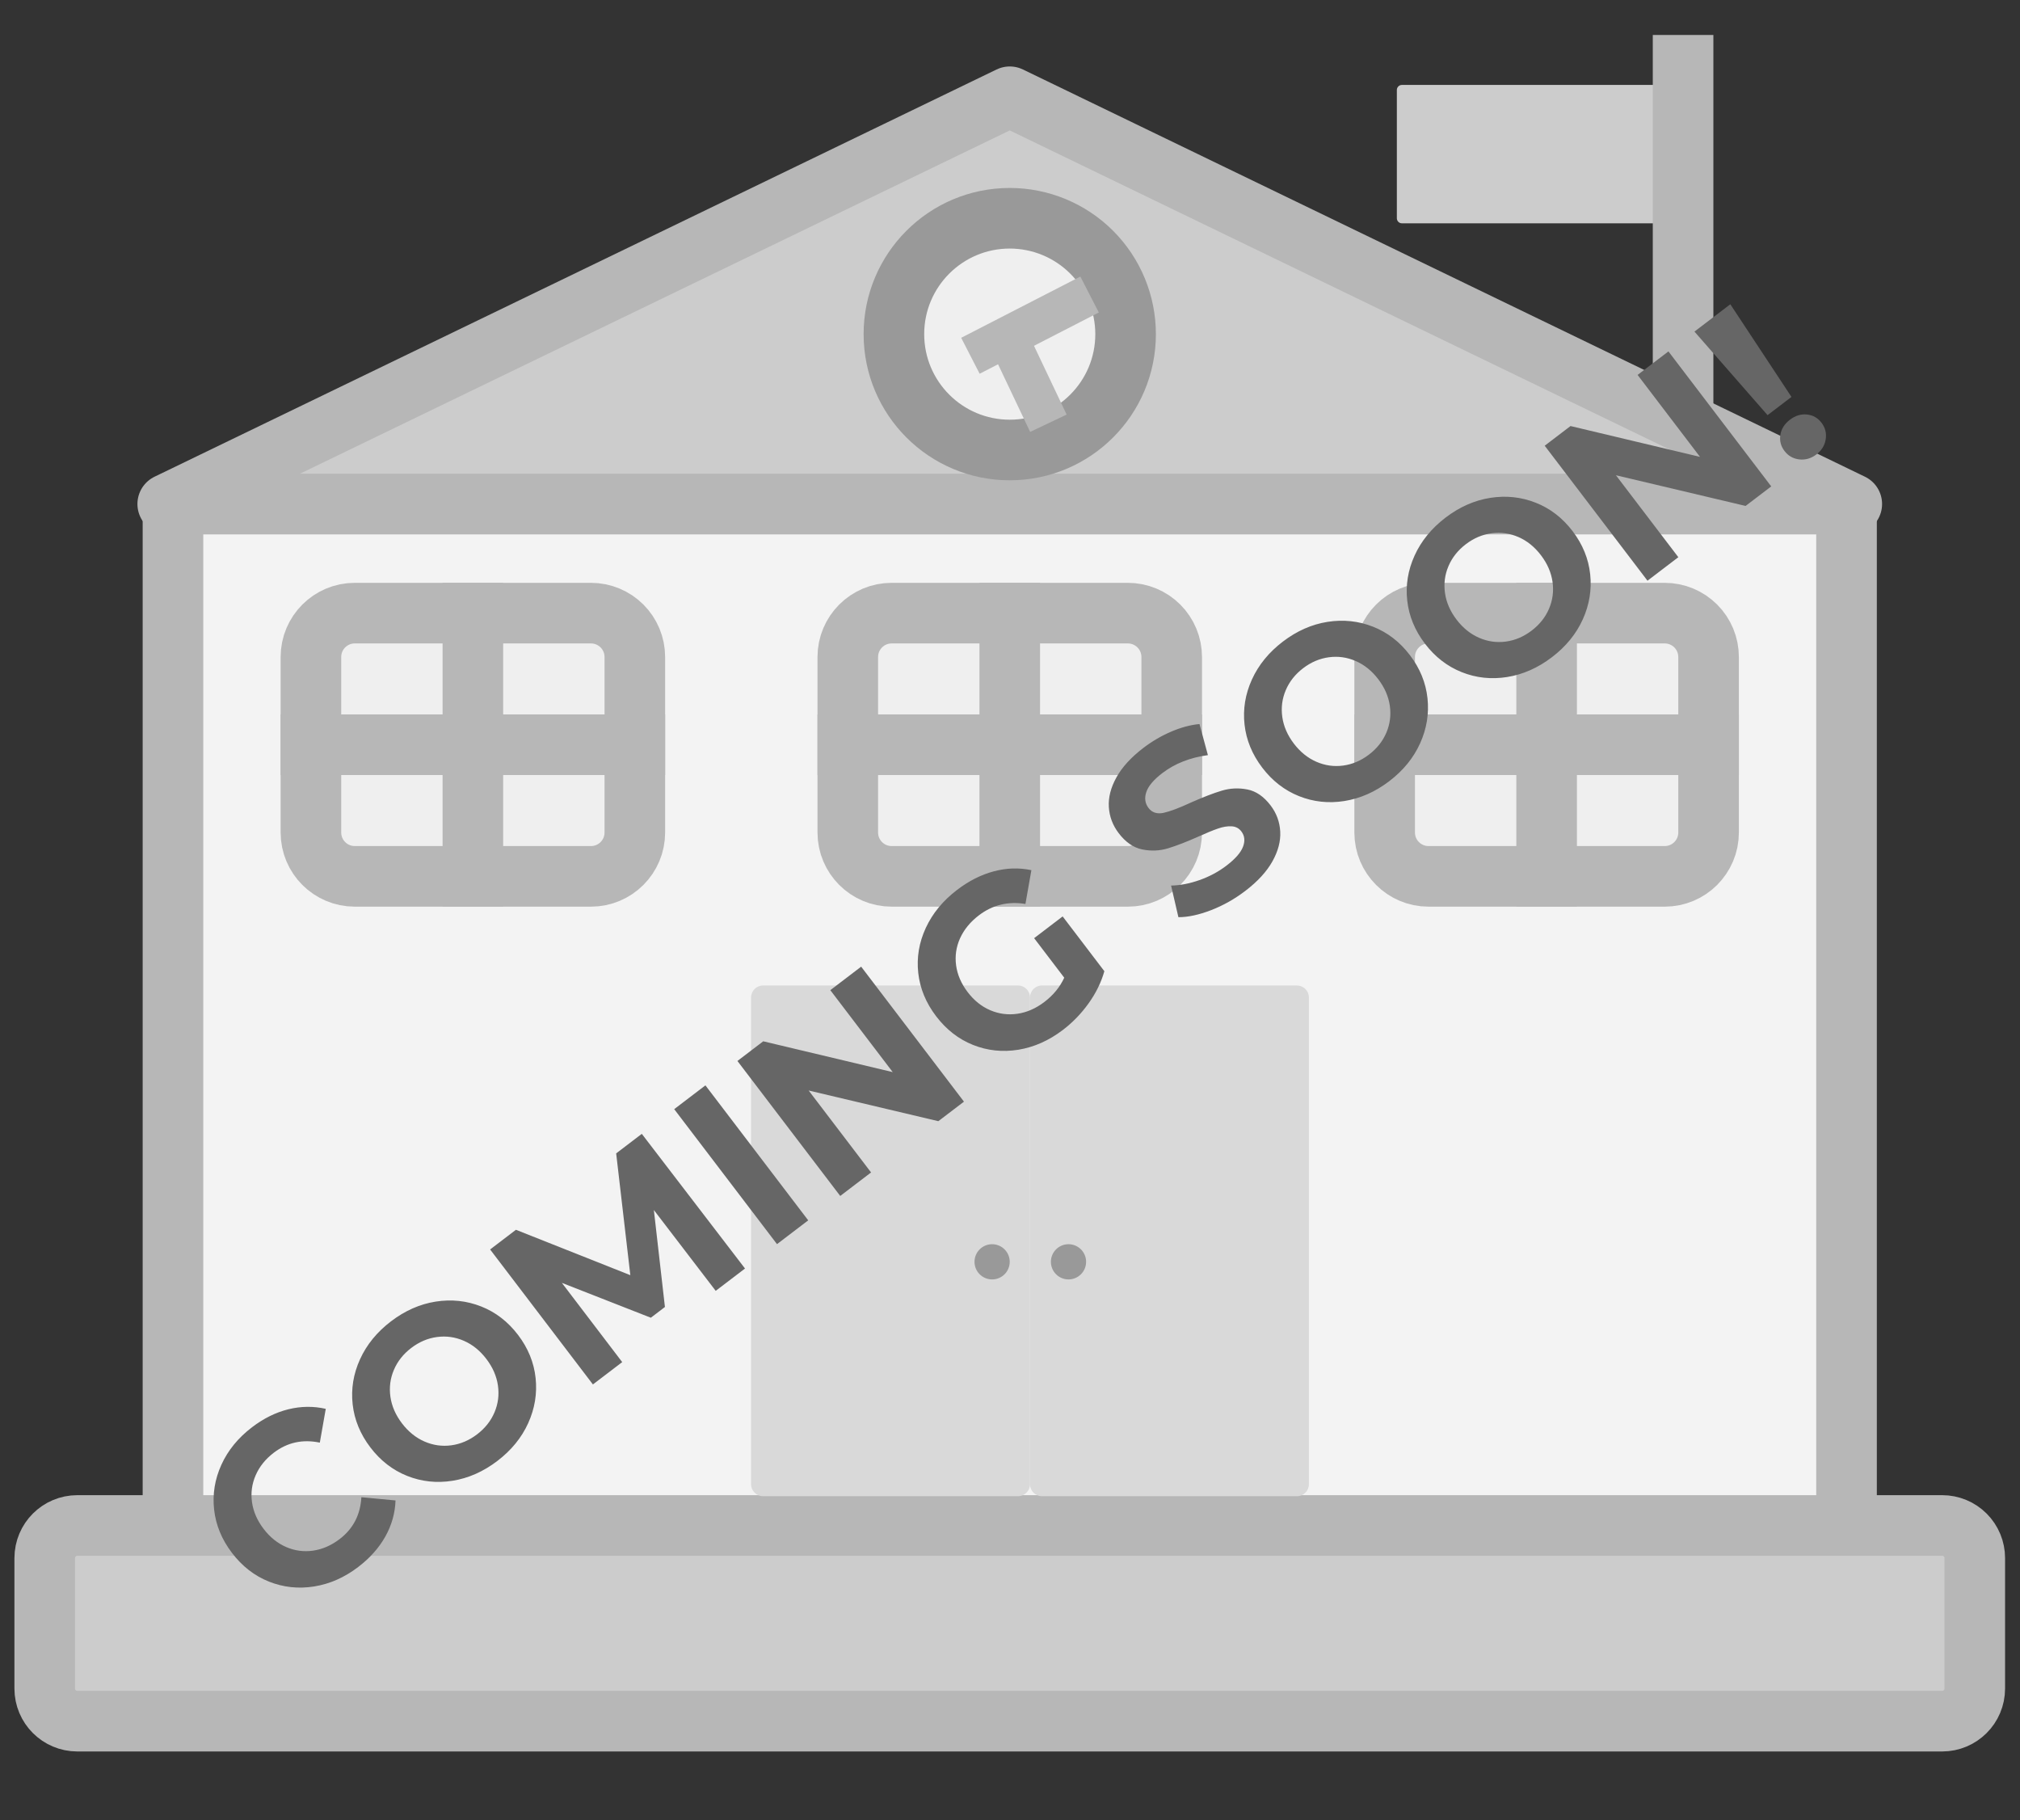<svg xmlns="http://www.w3.org/2000/svg" xmlns:xlink="http://www.w3.org/1999/xlink" fill="none" stroke="none" stroke-linecap="square" stroke-miterlimit="10" version="1.1" viewBox="0 0 800.197 720.892"><rect x="0" y="0" width="800.197" height="720.892" fill="#333333" stroke="none"/><clipPath id="p.0"><path d="m0 0l800.197 0l0 720.892l-800.197 0l0 -720.892z" clip-rule="nonzero"/></clipPath><g clip-path="url(#p.0)"><path fill="#000" fill-opacity="0" fill-rule="evenodd" d="m0 0l800.197 0l0 720.892l-800.197 0z"/><path fill="#ccc" fill-rule="evenodd" d="m555.346 35.64l100.693 0l0 50.803l-100.693 0z"/><path fill-rule="evenodd" stroke="#ccc" stroke-linecap="butt" stroke-linejoin="round" stroke-width="4" d="m555.346 35.64l100.693 0l0 50.803l-100.693 0z"/><path fill="#000" fill-opacity="0" fill-rule="evenodd" d="m666.732 25.843l0 141.669"/><path fill-rule="evenodd" stroke="#b7b7b7" stroke-linecap="butt" stroke-linejoin="round" stroke-width="24" d="m666.732 25.843l0 141.669"/><path fill="#f3f3f3" fill-rule="evenodd" d="m68.52 199.614l662.961 0l0 436.63l-662.961 0z"/><path fill-rule="evenodd" stroke="#b7b7b7" stroke-linecap="butt" stroke-linejoin="round" stroke-width="24" d="m68.52 199.614l662.961 0l0 436.63l-662.961 0z"/><path fill="#ccc" fill-rule="evenodd" d="m66.441 199.614l333.559 -161.291l333.559 161.291z"/><path fill-rule="evenodd" stroke="#b7b7b7" stroke-linecap="butt" stroke-linejoin="round" stroke-width="24" d="m66.441 199.614l333.559 -161.291l333.559 161.291z"/><path fill="#ccc" fill-rule="evenodd" d="m17.717 617.084l0 0c0 -7.135 5.784 -12.919 12.919 -12.919l738.729 0c3.426 0 6.712 1.361 9.135 3.784c2.423 2.423 3.784 5.709 3.784 9.135l0 51.674c0 7.135 -5.784 12.919 -12.919 12.919l-738.729 0l0 0c-7.135 0 -12.919 -5.784 -12.919 -12.919z"/><path fill-rule="evenodd" stroke="#b7b7b7" stroke-linecap="butt" stroke-linejoin="round" stroke-width="24" d="m17.717 617.084l0 0c0 -7.135 5.784 -12.919 12.919 -12.919l738.729 0c3.426 0 6.712 1.361 9.135 3.784c2.423 2.423 3.784 5.709 3.784 9.135l0 51.674c0 7.135 -5.784 12.919 -12.919 12.919l-738.729 0l0 0c-7.135 0 -12.919 -5.784 -12.919 -12.919z"/><path fill="#efefef" fill-rule="evenodd" d="m354.11 132.333l0 0c0 -25.344 20.546 -45.89 45.89 -45.89l0 0c12.171 0 23.843 4.835 32.449 13.441c8.606 8.606 13.441 20.278 13.441 32.449l0 0c0 25.344 -20.546 45.89 -45.89 45.89l0 0c-25.344 0 -45.89 -20.546 -45.89 -45.89z"/><path fill-rule="evenodd" stroke="#999" stroke-linecap="butt" stroke-linejoin="round" stroke-width="24" d="m354.11 132.333l0 0c0 -25.344 20.546 -45.89 45.89 -45.89l0 0c12.171 0 23.843 4.835 32.449 13.441c8.606 8.606 13.441 20.278 13.441 32.449l0 0c0 25.344 -20.546 45.89 -45.89 45.89l0 0c-25.344 0 -45.89 -20.546 -45.89 -45.89z"/><path fill="#000" fill-opacity="0" fill-rule="evenodd" d="m391.53 137.247l32.976 -16.945"/><path fill-rule="evenodd" stroke="#b7b7b7" stroke-linecap="butt" stroke-linejoin="round" stroke-width="16" d="m391.53 137.247l32.976 -16.945"/><path fill="#000" fill-opacity="0" fill-rule="evenodd" d="m400.885 137.247l10.992 23.15"/><path fill-rule="evenodd" stroke="#b7b7b7" stroke-linecap="butt" stroke-linejoin="round" stroke-width="16" d="m400.885 137.247l10.992 23.15"/><path fill="#d9d9d9" fill-rule="evenodd" d="m297.53 395.051l0 0c0 -2.621 2.125 -4.747 4.747 -4.747l100.995 0c1.259 0 2.466 0.5 3.356 1.39c0.89 0.89 1.39 2.097 1.39 3.356l0 192.775c0 2.621 -2.125 4.747 -4.747 4.747l-100.995 0c-2.621 0 -4.747 -2.125 -4.747 -4.747z"/><path fill="#d9d9d9" fill-rule="evenodd" d="m408.018 395.051l0 0c0 -2.621 2.125 -4.747 4.747 -4.747l100.995 0c1.259 0 2.466 0.5 3.356 1.39c0.89 0.89 1.39 2.097 1.39 3.356l0 192.775c0 2.621 -2.125 4.747 -4.747 4.747l-100.995 0c-2.621 0 -4.747 -2.125 -4.747 -4.747z"/><path fill="#efefef" fill-rule="evenodd" d="m548.517 260.209l0 0c0 -9.596 7.779 -17.376 17.376 -17.376l93.564 0c4.608 0 9.028 1.831 12.286 5.089c3.259 3.259 5.089 7.678 5.089 12.286l0 69.501c0 9.596 -7.779 17.376 -17.376 17.376l-93.564 0l0 0c-9.596 0 -17.376 -7.779 -17.376 -17.376z"/><path fill-rule="evenodd" stroke="#b7b7b7" stroke-linecap="butt" stroke-linejoin="round" stroke-width="24" d="m548.517 260.209l0 0c0 -9.596 7.779 -17.376 17.376 -17.376l93.564 0c4.608 0 9.028 1.831 12.286 5.089c3.259 3.259 5.089 7.678 5.089 12.286l0 69.501c0 9.596 -7.779 17.376 -17.376 17.376l-93.564 0l0 0c-9.596 0 -17.376 -7.779 -17.376 -17.376z"/><path fill="#000" fill-opacity="0" fill-rule="evenodd" d="m612.675 242.833l0 104.252"/><path fill-rule="evenodd" stroke="#b7b7b7" stroke-linecap="butt" stroke-linejoin="round" stroke-width="24" d="m612.675 242.833l0 104.252"/><path fill="#000" fill-opacity="0" fill-rule="evenodd" d="m548.517 294.959l128.315 0"/><path fill-rule="evenodd" stroke="#b7b7b7" stroke-linecap="butt" stroke-linejoin="round" stroke-width="24" d="m548.517 294.959l128.315 0"/><path fill="#efefef" fill-rule="evenodd" d="m335.843 260.209l0 0c0 -9.596 7.779 -17.376 17.376 -17.376l93.564 0c4.608 0 9.028 1.831 12.286 5.089c3.259 3.259 5.089 7.678 5.089 12.286l0 69.501c0 9.596 -7.779 17.376 -17.376 17.376l-93.564 0l0 0c-9.596 0 -17.376 -7.779 -17.376 -17.376z"/><path fill-rule="evenodd" stroke="#b7b7b7" stroke-linecap="butt" stroke-linejoin="round" stroke-width="24" d="m335.843 260.209l0 0c0 -9.596 7.779 -17.376 17.376 -17.376l93.564 0c4.608 0 9.028 1.831 12.286 5.089c3.259 3.259 5.089 7.678 5.089 12.286l0 69.501c0 9.596 -7.779 17.376 -17.376 17.376l-93.564 0l0 0c-9.596 0 -17.376 -7.779 -17.376 -17.376z"/><path fill="#000" fill-opacity="0" fill-rule="evenodd" d="m400.0 242.833l0 104.252"/><path fill-rule="evenodd" stroke="#b7b7b7" stroke-linecap="butt" stroke-linejoin="round" stroke-width="24" d="m400.0 242.833l0 104.252"/><path fill="#000" fill-opacity="0" fill-rule="evenodd" d="m335.843 294.959l128.315 0"/><path fill-rule="evenodd" stroke="#b7b7b7" stroke-linecap="butt" stroke-linejoin="round" stroke-width="24" d="m335.843 294.959l128.315 0"/><path fill="#efefef" fill-rule="evenodd" d="m123.168 260.209l0 0c0 -9.596 7.779 -17.376 17.376 -17.376l93.564 0c4.608 0 9.028 1.831 12.286 5.089c3.259 3.259 5.089 7.678 5.089 12.286l0 69.501c0 9.596 -7.779 17.376 -17.376 17.376l-93.564 0l0 0c-9.596 0 -17.376 -7.779 -17.376 -17.376z"/><path fill-rule="evenodd" stroke="#b7b7b7" stroke-linecap="butt" stroke-linejoin="round" stroke-width="24" d="m123.168 260.209l0 0c0 -9.596 7.779 -17.376 17.376 -17.376l93.564 0c4.608 0 9.028 1.831 12.286 5.089c3.259 3.259 5.089 7.678 5.089 12.286l0 69.501c0 9.596 -7.779 17.376 -17.376 17.376l-93.564 0l0 0c-9.596 0 -17.376 -7.779 -17.376 -17.376z"/><path fill="#000" fill-opacity="0" fill-rule="evenodd" d="m187.325 242.833l0 104.252"/><path fill-rule="evenodd" stroke="#b7b7b7" stroke-linecap="butt" stroke-linejoin="round" stroke-width="24" d="m187.325 242.833l0 104.252"/><path fill="#000" fill-opacity="0" fill-rule="evenodd" d="m123.168 294.959l128.315 0"/><path fill-rule="evenodd" stroke="#b7b7b7" stroke-linecap="butt" stroke-linejoin="round" stroke-width="24" d="m123.168 294.959l128.315 0"/><path fill="#999" fill-rule="evenodd" d="m386.039 499.748l0 0c0 -3.853 3.123 -6.976 6.976 -6.976l0 0c1.85 0 3.625 0.735 4.933 2.043c1.308 1.308 2.043 3.083 2.043 4.933l0 0c0 3.853 -3.123 6.976 -6.976 6.976l0 0c-3.853 0 -6.976 -3.123 -6.976 -6.976z"/><path fill="#999" fill-rule="evenodd" d="m416.297 499.748l0 0c0 -3.853 3.123 -6.976 6.976 -6.976l0 0c1.85 0 3.625 0.735 4.933 2.043c1.308 1.308 2.043 3.083 2.043 4.933l0 0c0 3.853 -3.123 6.976 -6.976 6.976l0 0c-3.853 0 -6.976 -3.123 -6.976 -6.976z"/><path fill="#000" fill-opacity="0" fill-rule="evenodd" d="m-14.72 611.319l746.173 -568.567l83.465 109.575l-746.173 568.567z"/><path fill="#666" fill-rule="nonzero" d="m141.882 620.626q-8.165 6.222 -17.485 7.705q-9.307 1.474 -17.876 -1.937q-8.578 -3.423 -14.628 -11.366q-6.05 -7.943 -7.072 -17.123q-1.022 -9.181 2.869 -17.764q3.904 -8.593 12.144 -14.872q6.947 -5.294 14.43 -7.125q7.483 -1.832 14.782 -0.165l-2.356 13.385q-10.191 -2.136 -18.219 3.982q-4.959 3.779 -7.195 8.94q-2.233 5.139 -1.445 10.687q0.789 5.548 4.576 10.52q3.778 4.96 8.926 7.205q5.138 2.233 10.685 1.444q5.559 -0.798 10.518 -4.577q8.029 -6.118 8.619 -16.586l13.528 1.282q-0.265 7.568 -4.055 14.326q-3.799 6.745 -10.746 12.039zm55.136 -42.013q-8.327 6.345 -17.749 7.848q-9.41 1.493 -17.989 -1.93q-8.578 -3.423 -14.562 -11.279q-5.993 -7.868 -7.015 -17.049q-1.022 -9.181 2.916 -17.858q3.95 -8.687 12.277 -15.032q8.314 -6.335 17.7 -7.81q9.385 -1.474 18.001 1.92q8.616 3.395 14.609 11.263q5.984 7.856 6.969 17.065q0.985 9.209 -2.928 17.868q-3.913 8.659 -12.227 14.994zm-8.029 -10.54q4.735 -3.608 6.894 -8.691q2.159 -5.083 1.37 -10.63q-0.798 -5.56 -4.576 -10.52q-3.787 -4.972 -8.926 -7.205q-5.138 -2.233 -10.611 -1.501q-5.482 0.72 -10.217 4.328q-4.735 3.608 -6.897 8.712q-2.159 5.082 -1.37 10.63q0.789 5.548 4.576 10.52q3.778 4.959 8.926 7.205q5.138 2.233 10.611 1.501q5.485 -0.742 10.22 -4.35zm94.531 -56.826l-24.502 -32.012l4.385 38.402l-5.58 4.252l-35.246 -13.807l23.906 31.385l-11.608 8.845l-40.722 -53.46l10.228 -7.794l45.317 17.978l-5.609 -48.235l10.154 -7.737l40.883 53.337l-11.608 8.845zm-16.443 -71.96l12.366 -9.423l40.721 53.46l-12.366 9.423l-40.722 -53.46zm74.062 -56.434l40.721 53.46l-10.154 7.737l-51.367 -12.15l24.721 32.454l-12.217 9.309l-40.722 -53.46l10.228 -7.794l51.292 12.207l-24.721 -32.454l12.217 -9.309zm68.519 -11.291l11.297 -8.608l16.522 21.69q-1.85 6.596 -6.235 12.727q-4.382 6.109 -10.186 10.531q-8.327 6.345 -17.684 7.856q-9.344 1.502 -17.913 -1.909q-8.578 -3.423 -14.628 -11.366q-6.05 -7.943 -7.072 -17.123q-1.022 -9.181 2.981 -17.849q4.016 -8.678 12.417 -15.08q7.022 -5.351 14.56 -7.342q7.528 -2.004 14.855 -0.456l-2.356 13.385q-10.331 -1.675 -18.422 4.49q-5.108 3.892 -7.457 9.06q-2.336 5.159 -1.588 10.757q0.751 5.576 4.595 10.623q3.778 4.96 8.963 7.177q5.188 2.195 10.772 1.378q5.584 -0.817 10.63 -4.662q5.344 -4.072 7.877 -9.617l-11.93 -15.661zm83.627 -18.698q-6.338 4.83 -13.561 7.622q-7.232 2.78 -12.916 2.77l-2.9 -12.523q5.352 -0.09 11.252 -2.17q5.9 -2.079 10.635 -5.687q5.27 -4.015 6.6 -7.504q1.33 -3.489 -0.649 -6.086q-1.449 -1.902 -3.896 -2.021q-2.457 -0.131 -5.371 0.891q-2.911 1 -7.576 3.101q-7.213 3.217 -12.211 4.727q-4.998 1.51 -10.237 0.434q-5.227 -1.086 -9.298 -6.43q-3.55 -4.661 -3.906 -10.362q-0.355 -5.701 3.03 -11.777q3.388 -6.098 10.721 -11.685q5.108 -3.892 10.93 -6.383q5.825 -2.513 11.233 -3.02l3.33 12.314q-10.607 1.443 -18.015 7.087q-5.183 3.949 -6.381 7.533q-1.207 3.572 0.885 6.319q2.092 2.747 5.973 1.911q3.884 -0.858 10.747 -4.044q7.222 -3.205 12.22 -4.715q4.998 -1.51 10.168 -0.499q5.173 0.989 9.244 6.334q3.494 4.587 3.812 10.316q0.318 5.729 -3.108 11.856q-3.423 6.105 -10.755 11.692zm57.044 -43.466q-8.327 6.345 -17.75 7.848q-9.41 1.493 -17.989 -1.93q-8.578 -3.423 -14.562 -11.279q-5.993 -7.868 -7.015 -17.049q-1.022 -9.181 2.916 -17.858q3.95 -8.687 12.277 -15.032q8.314 -6.335 17.7 -7.81q9.385 -1.474 18.001 1.92q8.616 3.395 14.609 11.263q5.984 7.856 6.969 17.065q0.985 9.209 -2.928 17.868q-3.913 8.659 -12.227 14.994zm-8.029 -10.54q4.735 -3.608 6.894 -8.691q2.159 -5.082 1.37 -10.63q-0.798 -5.56 -4.576 -10.52q-3.787 -4.972 -8.926 -7.205q-5.138 -2.233 -10.611 -1.501q-5.482 0.72 -10.217 4.328q-4.735 3.608 -6.897 8.712q-2.159 5.082 -1.37 10.63q0.789 5.548 4.576 10.52q3.778 4.959 8.926 7.205q5.138 2.233 10.611 1.501q5.485 -0.742 10.22 -4.35zm72.476 -38.567q-8.327 6.345 -17.749 7.848q-9.41 1.493 -17.989 -1.93q-8.578 -3.423 -14.562 -11.279q-5.993 -7.868 -7.015 -17.049q-1.022 -9.181 2.916 -17.858q3.95 -8.687 12.277 -15.032q8.314 -6.335 17.7 -7.81q9.385 -1.474 18.001 1.92q8.616 3.395 14.609 11.263q5.984 7.856 6.969 17.065q0.985 9.209 -2.928 17.868q-3.913 8.659 -12.227 14.994zm-8.029 -10.54q4.735 -3.608 6.894 -8.691q2.159 -5.082 1.37 -10.63q-0.798 -5.56 -4.576 -10.52q-3.787 -4.972 -8.926 -7.205q-5.138 -2.233 -10.611 -1.501q-5.482 0.72 -10.217 4.328q-4.735 3.608 -6.897 8.712q-2.159 5.083 -1.37 10.63q0.789 5.548 4.576 10.52q3.778 4.959 8.926 7.205q5.138 2.233 10.611 1.501q5.485 -0.742 10.22 -4.35zm54.182 -110.57l40.721 53.46l-10.154 7.737l-51.367 -12.15l24.721 32.454l-12.217 9.309l-40.721 -53.46l10.228 -7.794l51.292 12.207l-24.721 -32.454l12.217 -9.309zm10.307 -7.854l14.205 -10.824l24.225 36.702l-9.47 7.216l-28.96 -33.094zm48.294 48.653q-3.132 2.386 -6.766 1.973q-3.644 -0.426 -5.859 -3.334q-2.206 -2.896 -1.629 -6.42q0.577 -3.523 3.783 -5.967q3.206 -2.443 6.756 -2.064q3.55 0.379 5.756 3.276q2.216 2.909 1.658 6.535q-0.567 3.614 -3.698 6z"/></g></svg>